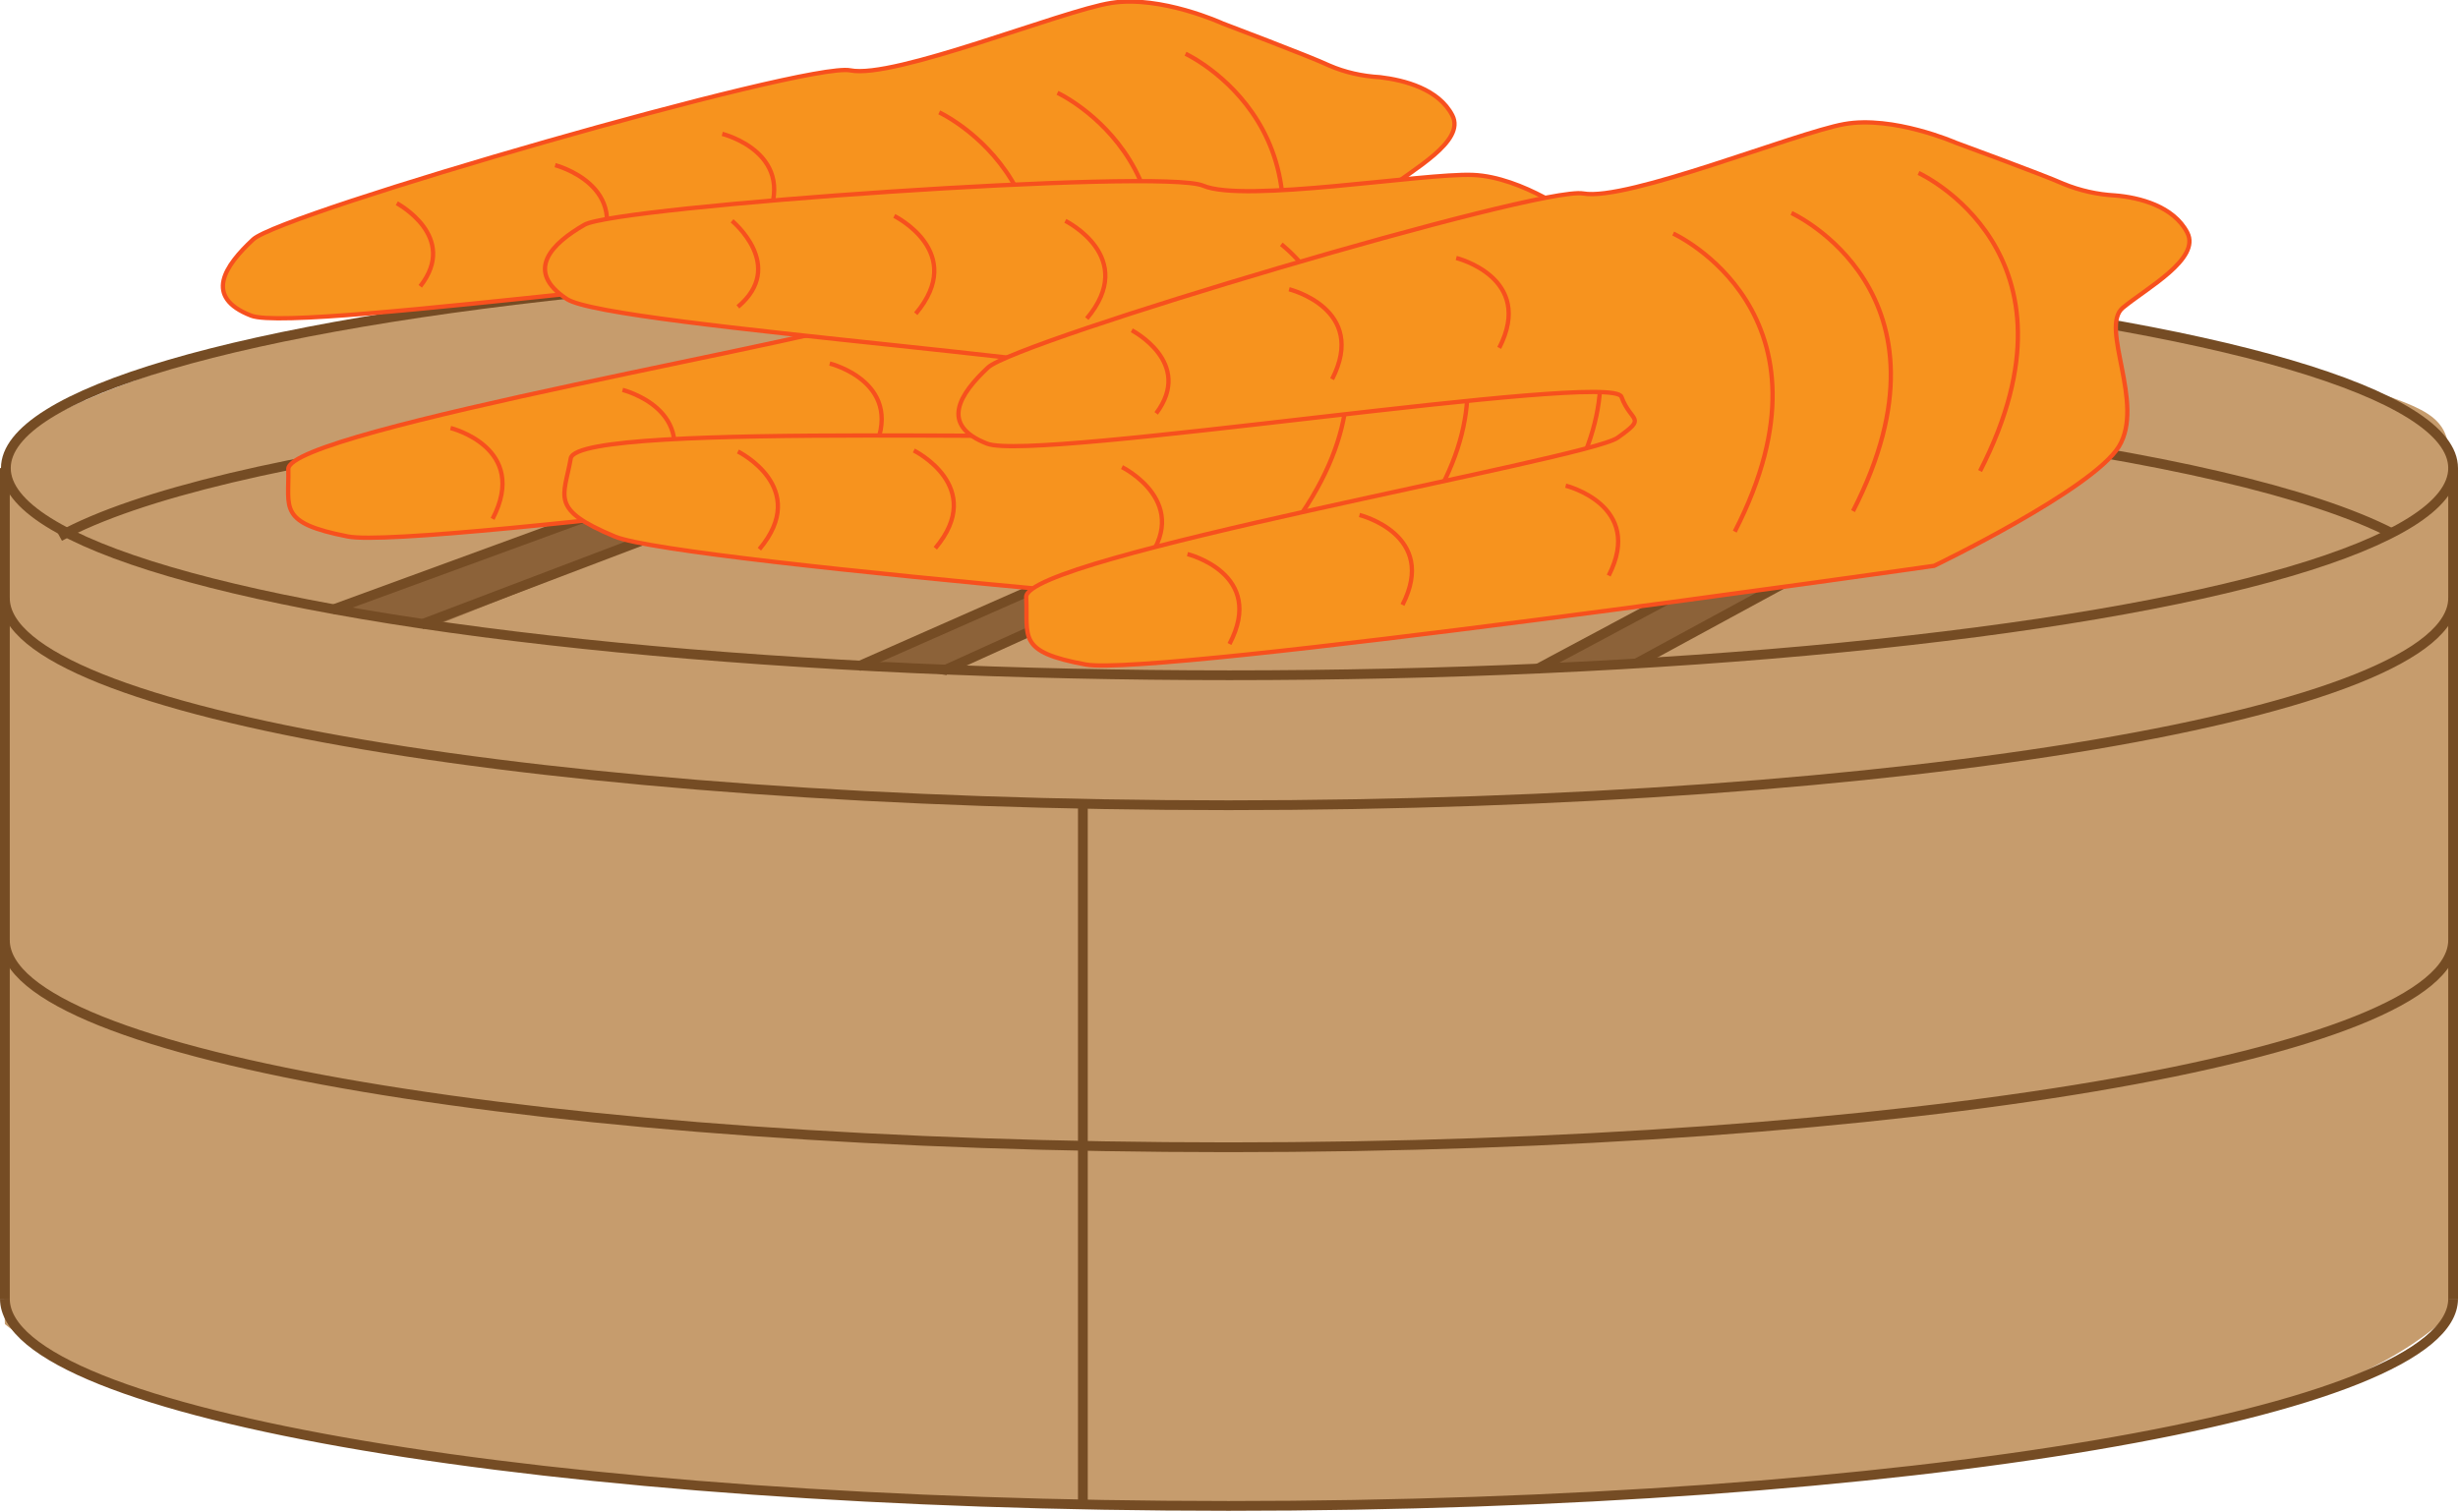 <?xml version="1.0" encoding="utf-8"?>
<!-- Generator: Adobe Illustrator 26.0.1, SVG Export Plug-In . SVG Version: 6.00 Build 0)  -->
<svg version="1.1" id="chicken_feet_00000069391679903637383110000017937900051237852034_"
	 xmlns="http://www.w3.org/2000/svg" xmlns:xlink="http://www.w3.org/1999/xlink" x="0px" y="0px" viewBox="0 0 251.5 154.7"
	 style="enable-background:new 0 0 251.5 154.7;" xml:space="preserve">
<style type="text/css">
	.st0{fill:#C69C6D;}
	.st1{fill:#8C6239;}
	.st2{fill:none;stroke:#754C24;stroke-miterlimit:10;}
	.st3{fill:#F7931E;stroke:#F7501E;stroke-width:0.44;stroke-miterlimit:10;}
	.st4{fill:none;stroke:#F7501E;stroke-width:0.44;stroke-miterlimit:10;}
</style>
<g id="dimsum_cage">
	<g id="dimsum_cage-2">
		<path class="st0" d="M2.2,44.4c0,0,11.2-8.4,44.2-12.9c24.9-3.4,60.4-4.6,65.9-4.7s42.7-1.4,54.2,1s43.6,1.3,71.7,10.7
			c9.2,3.1,12.1,3.5,12.4,7.8s0,88.2,0,88.2s-5.9,6.7-22.5,10.6c-7.3,1.7-50.1,10.2-121.8,9c-15.9-0.2-86.9-3.4-105.8-18.6l-0.3-9.7
			l0.3-77.9L2.2,44.4z"/>
		<polygon class="st1" points="35.3,62.3 92.4,40 103.7,40.6 45.3,63.7 		"/>
		<polygon class="st1" points="89.5,67.6 149,40.2 157.2,40.6 98.8,67.6 96.8,69.1 		"/>
		<polygon class="st1" points="158.1,68.5 202.1,44.6 208.3,45.3 168.5,67.6 		"/>
		<ellipse class="st2" cx="125.8" cy="47.9" rx="125.2" ry="21.2"/>
		<path class="st2" d="M6.1,54.9C22,46.2,69.6,40,125.8,40c55.5,0,102.5,6.1,119,14.6"/>
		<path class="st2" d="M251,61.2c0,11.7-56.1,21.2-125.3,21.2S0.5,72.9,0.5,61.2"/>
		<path class="st2" d="M251,96.2c0,11.7-56.1,21.2-125.3,21.2S0.5,108,0.5,96.2"/>
		<path class="st2" d="M251,132.9c0,11.7-56.1,21.2-125.3,21.2S0.5,144.7,0.5,132.9"/>
		<line class="st2" x1="0.5" y1="47.9" x2="0.5" y2="132.9"/>
		<line class="st2" x1="251" y1="47.9" x2="251" y2="132.9"/>
		<line class="st2" x1="43.1" y1="63.9" x2="105.2" y2="40.3"/>
		<line class="st2" x1="96.6" y1="68.6" x2="158.1" y2="40.7"/>
		<line class="st2" x1="157.2" y1="68.5" x2="202.3" y2="44.4"/>
		<line class="st2" x1="34" y1="62.4" x2="93.3" y2="40.7"/>
		<line class="st2" x1="87.8" y1="68.2" x2="150.8" y2="40.4"/>
		<line class="st2" x1="167.4" y1="67.9" x2="209" y2="45.3"/>
		<line class="st2" x1="110.8" y1="82.4" x2="110.8" y2="154.1"/>
	</g>
</g>
<g id="chicken_feet">
	<path class="st3" d="M125.1,2.4c0,0-6.3-2.9-11.4-2.1S91.5,8.1,87,7.2S28.8,21.8,25.9,24.5s-5.1,5.9-0.2,7.8c4.9,1.9,64-6.9,65-4.2
		s2.6,2-0.4,4.1S29.4,44,29.5,48s-1.1,5.5,6.1,6.9s86.9-9.3,86.9-9.3s16.2-7.6,19-12s-1.9-12.2,0.5-14.2s8-4.9,6.6-7.6
		s-4.9-3.6-7.4-3.9c-1.8-0.1-3.6-0.5-5.2-1.2C134.1,5.8,125.1,2.4,125.1,2.4z"/>
	<path class="st4" d="M40.6,20.8c0,0,6.4,3.4,2.4,8.5"/>
	<path class="st4" d="M56.8,16.9c0,0,8.1,2.1,4.3,9.3"/>
	<path class="st4" d="M73.9,13.7c0,0,8.1,2,4.3,9.3"/>
	<path class="st4" d="M46.1,43.8c0,0,8.1,2,4.3,9.3"/>
	<path class="st4" d="M63.7,39.9c0,0,8.1,2,4.3,9.3"/>
	<path class="st4" d="M84.9,37.2c0,0,8.1,2,4.3,9.3"/>
	<path class="st4" d="M96.1,11.5c0,0,17.7,8.2,6,30.6"/>
	<path class="st4" d="M108.2,9.5c0,0,17.7,8.2,6,30.5"/>
	<path class="st4" d="M121.3,5.5c0,0,17.7,8.2,6,30.5"/>
	<path class="st3" d="M161.4,22.3c0,0-5.6-4.2-10.7-4.4s-23.4,2.9-27.6,1.1s-60,2.1-63.3,4s-6.2,4.7-1.8,7.6s64,6.6,64.4,9.5
		s2.2,2.5-1.3,4s-62-1.2-62.7,2.8s-2.2,5.2,4.5,8s86.9,9.1,86.9,9.1s17.5-4,21.1-7.8s0.8-12.3,3.5-13.8s8.9-3.1,8.1-6
		s-4-4.6-6.4-5.3c-1.8-0.4-3.4-1.2-4.9-2.3C169.4,27.5,161.4,22.3,161.4,22.3z"/>
	<path class="st4" d="M74.9,22.6c0,0,5.6,4.6,0.6,8.8"/>
	<path class="st4" d="M91.5,22.1c0,0,7.5,3.7,2.2,10"/>
	<path class="st4" d="M109,22.6c0,0,7.5,3.7,2.2,10"/>
	<path class="st4" d="M75.5,46.2c0,0,7.5,3.7,2.2,10"/>
	<path class="st4" d="M93.5,46.1c0,0,7.5,3.7,2.2,10"/>
	<path class="st4" d="M114.8,47.8c0,0,7.5,3.7,2.2,10"/>
	<path class="st4" d="M131.1,25c0,0,15.6,11.8-0.6,31.1"/>
	<path class="st4" d="M143.4,25.6c0,0,15.6,11.8-0.6,31.1"/>
	<path class="st4" d="M157,24.5c0,0,15.6,11.8-0.6,31.1"/>
	<path class="st3" d="M200.1,14.6c0,0-6.4-2.8-11.4-1.9s-22.2,7.9-26.7,7.1s-58,15.1-60.9,17.8s-5,5.9-0.1,7.8s63.9-7.5,64.9-4.8
		s2.7,2-0.4,4.2S104.8,57,105,61.1s-1,5.6,6.1,6.9s86.8-10.1,86.8-10.1s16.2-7.8,18.9-12.2s-2-12.2,0.4-14.2s8-5,6.6-7.7
		s-4.9-3.6-7.4-3.8c-1.8-0.1-3.6-0.5-5.3-1.2C209.1,17.9,200.1,14.6,200.1,14.6z"/>
	<path class="st4" d="M115.8,33.8c0,0,6.4,3.3,2.5,8.5"/>
	<path class="st4" d="M131.9,29.6c0,0,8.1,2,4.4,9.2"/>
	<path class="st4" d="M149,26.4c0,0,8.1,2,4.4,9.2"/>
	<path class="st4" d="M121.5,56.7c0,0,8.1,2,4.3,9.2"/>
	<path class="st4" d="M139.1,52.7c0,0,8.1,2,4.4,9.2"/>
	<path class="st4" d="M160.2,49.7c0,0,8.1,2,4.4,9.2"/>
	<path class="st4" d="M171.2,23.9c0,0,17.8,8.1,6.3,30.5"/>
	<path class="st4" d="M183.3,21.8c0,0,17.8,8.1,6.3,30.5"/>
	<path class="st4" d="M196.3,17.7c0,0,17.8,8.1,6.3,30.5"/>
</g>
</svg>
